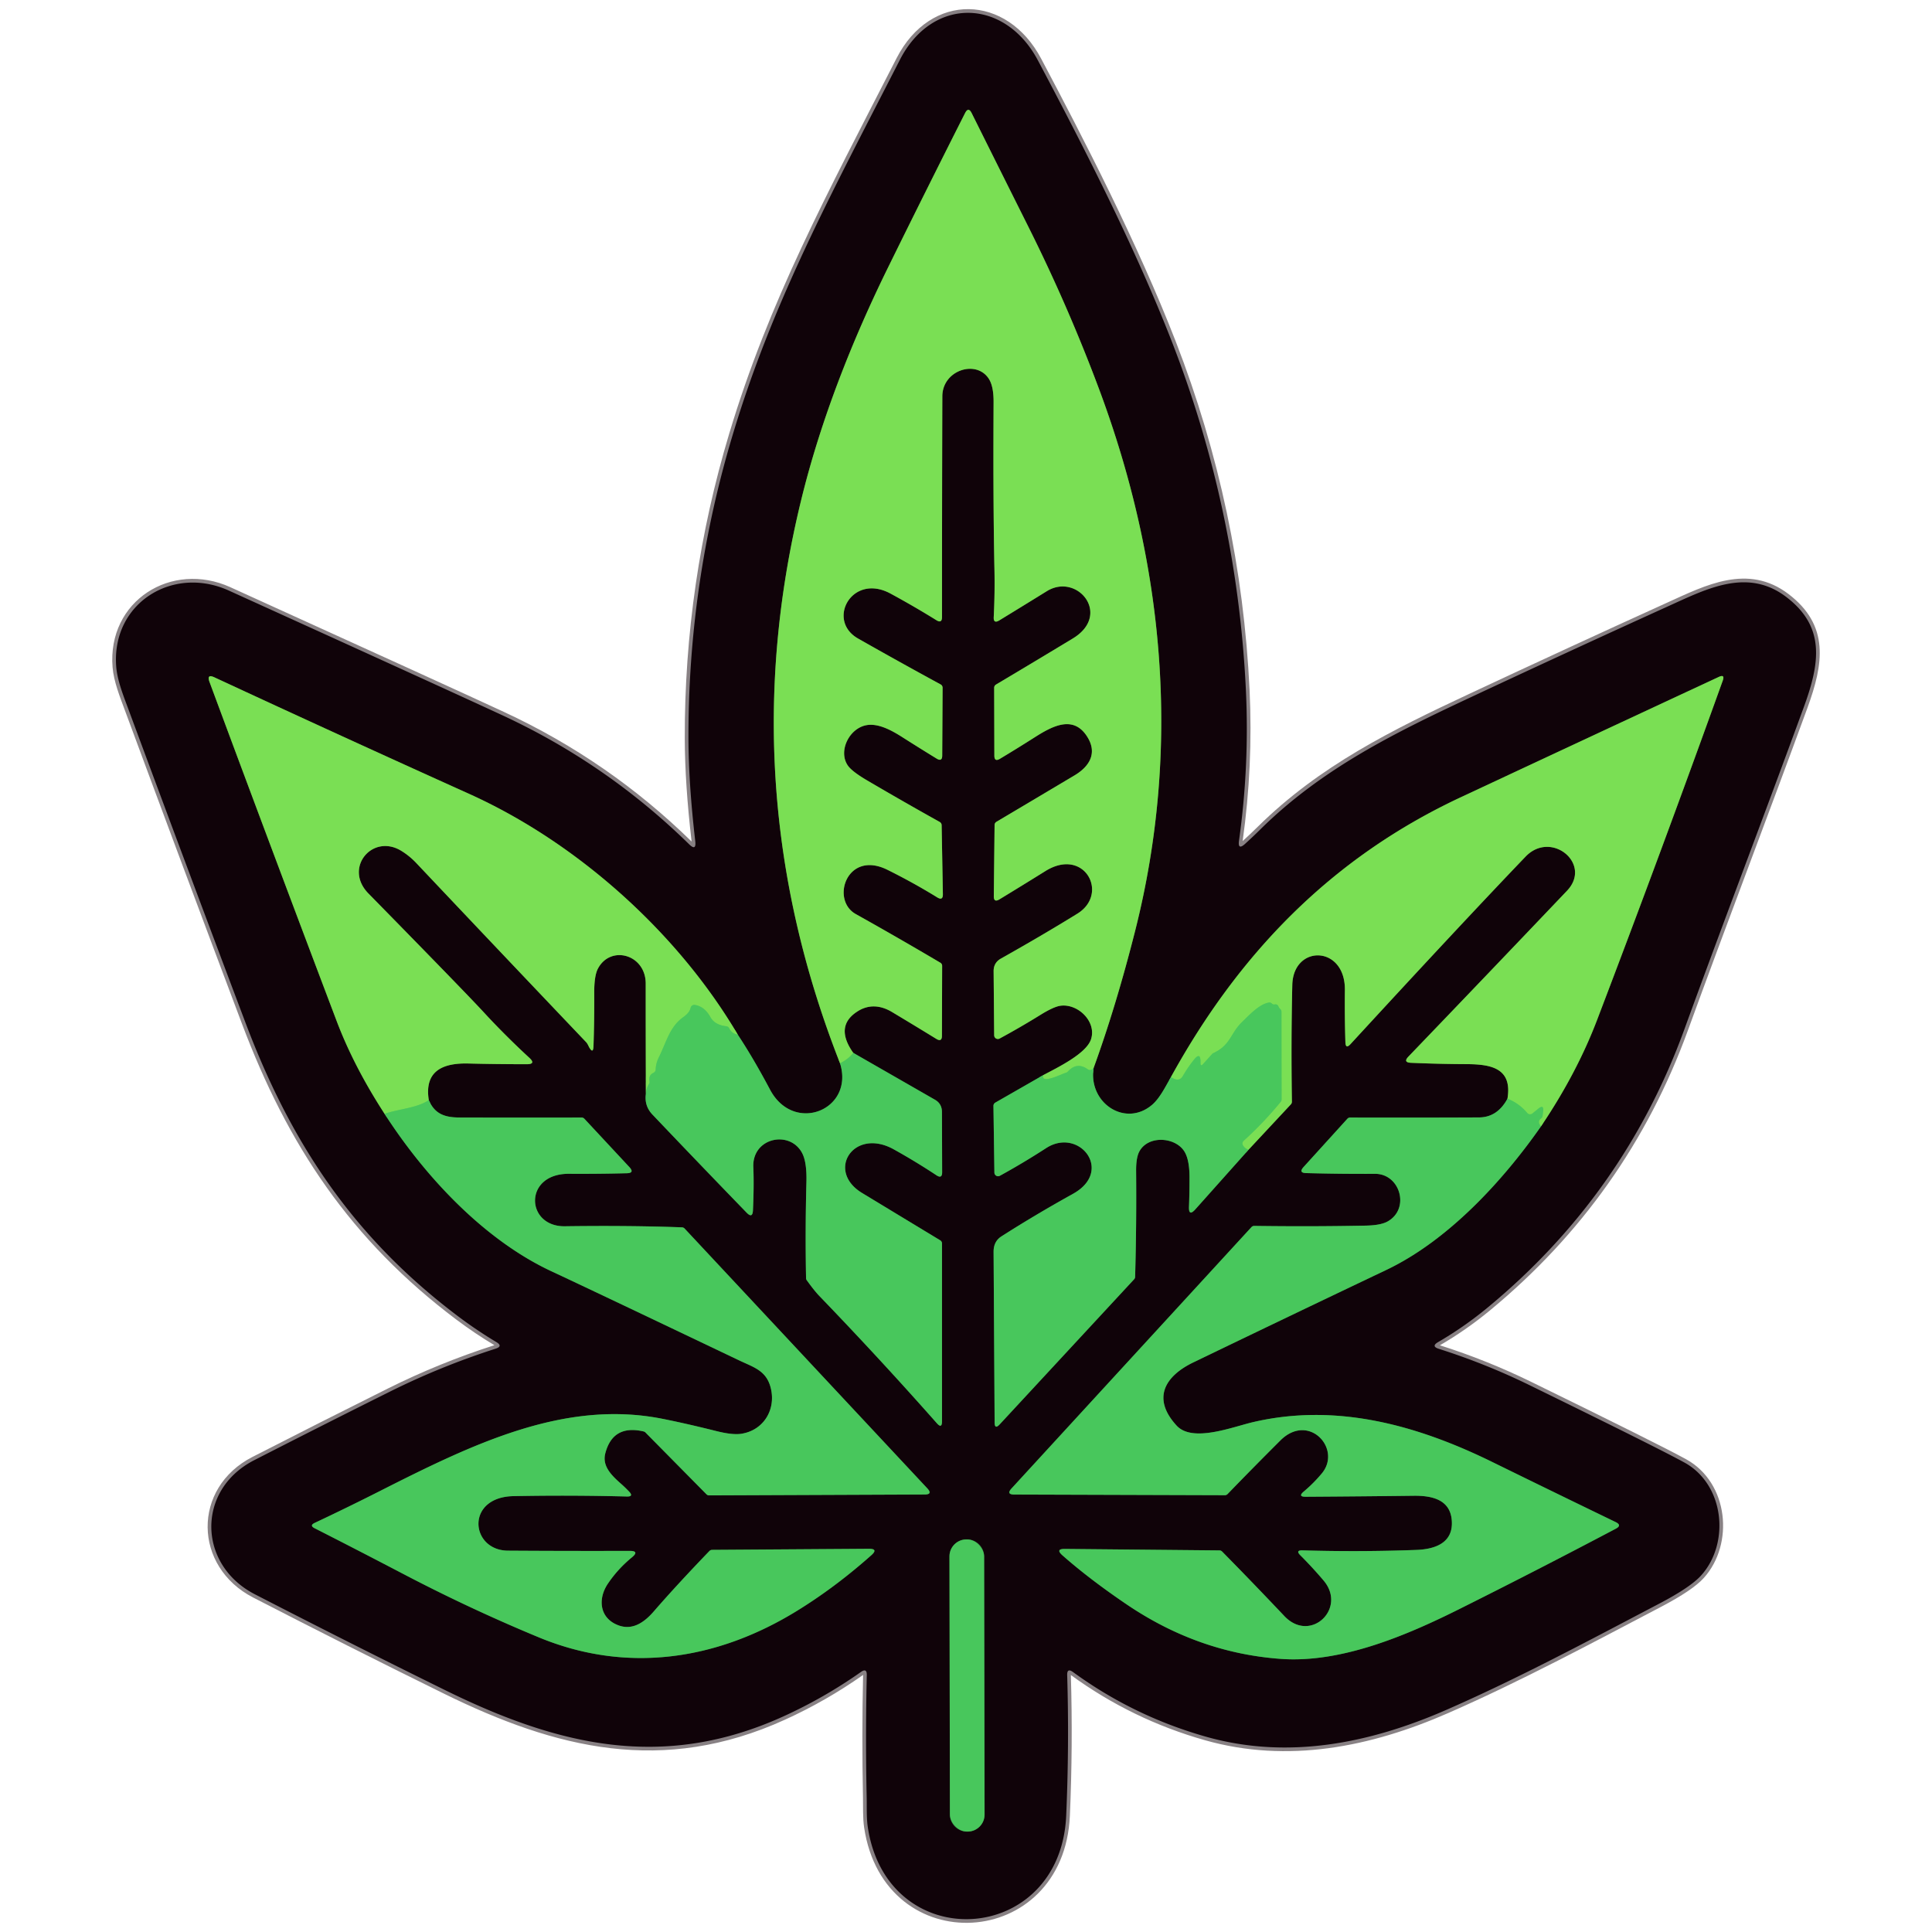 <?xml version="1.0" encoding="UTF-8" standalone="no"?>
<svg
   xmlns:dc="http://purl.org/dc/elements/1.1/"
   xmlns:cc="http://creativecommons.org/ns#"
   xmlns:rdf="http://www.w3.org/1999/02/22-rdf-syntax-ns#"
   xmlns:svg="http://www.w3.org/2000/svg"
   xmlns="http://www.w3.org/2000/svg"
   xmlns:sodipodi="http://sodipodi.sourceforge.net/DTD/sodipodi-0.dtd"
   xmlns:inkscape="http://www.inkscape.org/namespaces/inkscape"
   version="1.1"
   viewBox="0 0 525 525"
   id="svg64"
   sodipodi:docname="leaf.svg"
   width="525"
   height="525"
   inkscape:version="1.0.1 (3bc2e813f5, 2020-09-07)"
   inkscape:export-filename="C:\Users\keega\OneDrive\Cannlytics\assets\images\ai\midjourney\cannabis-leaf.png"
   inkscape:export-xdpi="96"
   inkscape:export-ydpi="96">
  <defs
     id="defs68" />
  <sodipodi:namedview
     pagecolor="#ffffff"
     bordercolor="#666666"
     borderopacity="1"
     objecttolerance="10"
     gridtolerance="10"
     guidetolerance="10"
     inkscape:pageopacity="0"
     inkscape:pageshadow="2"
     inkscape:window-width="1920"
     inkscape:window-height="1094"
     id="namedview66"
     showgrid="false"
     inkscape:zoom="1.0399442"
     inkscape:cx="218.29705"
     inkscape:cy="276.59003"
     inkscape:window-x="-11"
     inkscape:window-y="-11"
     inkscape:window-maximized="1"
     inkscape:current-layer="svg64" />
  <g
     id="g934"
     transform="translate(30.504,2.486)">
    <g
       stroke-width="2"
       fill="none"
       stroke-linecap="butt"
       id="g42"
       transform="translate(-280.277,-252.3)">
      <path
         stroke="#888184"
         vector-effect="non-scaling-stroke"
         d="m 586.46,478.23 q 2.85,-20.35 1.87,-40.93 -2.35,-48.83 -20.01,-94.37 c -10.26,-26.46 -25.1,-55.2 -36.52,-76.73 -8.96,-16.9 -28.62,-17.45 -37.49,-0.14 -19.18,37.42 -34.63,65.95 -45.42,101.86 q -12.12,40.35 -12.04,82.52 0.03,12.26 1.85,27.94 0.32,2.81 -1.69,0.83 -22.3,-21.84 -50.7,-35.02 -13.43,-6.24 -74.36,-33.9 c -15.31,-6.94 -32,3.5 -30.59,20.77 0.31,3.71 1.91,7.71 3.26,11.36 q 15.79,42.66 31.83,85.22 c 12.42,32.96 29.44,58.53 57.93,79.96 q 5.06,3.8 10.26,6.9 1.9,1.13 -0.21,1.81 -14.84,4.76 -28.72,11.67 -18.51,9.22 -36.89,18.64 c -15.71,8.05 -15.34,28.39 0.17,36.4 q 25.79,13.3 51.82,26.11 c 30.48,14.98 59.06,21.99 91.83,7.1 q 11.11,-5.05 21.09,-12.08 1.62,-1.14 1.58,0.84 -0.38,16.51 -0.03,33.19 c 0.06,2.79 -0.08,5.54 0.31,8.15 5.28,35.17 52.33,32.41 53.91,-3.12 q 0.84,-19.08 0.27,-38.19 -0.06,-2.04 1.59,-0.84 16.44,11.99 36.15,17.57 c 22.15,6.26 44.41,1.86 65.41,-7.35 19.7,-8.63 38.81,-18.89 57.84,-28.87 q 8.38,-4.4 11.27,-7.6 c 7.89,-8.75 6.41,-24.68 -4.55,-30.7 q -7.36,-4.04 -41.96,-20.96 -12.01,-5.88 -24.77,-9.93 -2.15,-0.68 -0.2,-1.82 7.02,-4.07 13.4,-9.33 37.17,-30.67 53.56,-75.74 c 10.64,-29.25 21.77,-58.33 32.46,-87.57 4.35,-11.92 5.86,-21.73 -4.79,-29.84 -10.47,-7.98 -21.49,-2.29 -31.76,2.36 q -27.03,12.27 -53.91,24.85 c -20.91,9.78 -40.55,19.45 -57.24,35.93 q -2.03,2.01 -4.15,3.93 -2.04,1.85 -1.66,-0.88"
         id="path2" />
      <path
         stroke="#2c6533"
         vector-effect="non-scaling-stroke"
         d="m 478.04,538.75 c 3.96,12.65 -12.54,19.36 -19.01,7.17 q -4.58,-8.62 -8.78,-14.96"
         id="path4" />
      <path
         stroke="#45712f"
         vector-effect="non-scaling-stroke"
         d="m 450.25,530.96 c -16.38,-27.77 -43.7,-52.22 -73.04,-65.44 q -34.65,-15.62 -69.14,-31.63 -2.2,-1.03 -1.36,1.25 17.06,45.97 34.54,92.11 4.7,12.4 13.04,25.25"
         id="path6" />
      <path
         stroke="#2c6533"
         vector-effect="non-scaling-stroke"
         d="m 354.29,552.5 c 11.05,17.16 27.14,34.31 45.4,42.8 q 9.99,4.65 50.87,24.15 c 4.11,1.96 7.54,2.8 8.69,7.67 1.38,5.82 -2.02,11.39 -8.05,12.31 q -2.38,0.37 -6.82,-0.75 -8.1,-2.03 -14.69,-3.34 c -26.64,-5.25 -51.54,6.92 -76.82,19.72 q -8.71,4.41 -17.59,8.59 -1.47,0.7 -0.02,1.44 12.14,6.17 24.2,12.48 18,9.42 36.74,17.18 c 23.88,9.88 48.24,6.23 69.97,-7.1 q 10.47,-6.42 20.37,-15.22 1.99,-1.76 -0.67,-1.75 l -42.6,0.29 a 1.06,1.05 -67.9 0 0 -0.72,0.31 q -9.05,9.41 -15.11,16.41 c -2.45,2.83 -5.66,5.24 -9.56,3.81 -5.11,-1.85 -5.8,-7.07 -2.91,-11.36 q 2.68,-3.97 6.5,-7.12 2.17,-1.78 -0.64,-1.77 -16,0.05 -33.01,-0.06 c -10.26,-0.06 -11.65,-14.56 1.49,-14.82 q 15.36,-0.3 30.8,0.1 1.94,0.05 0.6,-1.35 -1.1,-1.16 -2.3,-2.21 c -2.69,-2.37 -5.01,-4.84 -4.16,-8.14 q 2.04,-7.92 10.41,-5.98 a 1.08,0.97 -13.2 0 1 0.49,0.27 l 16.61,16.82 a 0.99,0.98 66.5 0 0 0.72,0.29 l 58.54,-0.24 q 2.29,-0.01 0.73,-1.68 l -65.95,-70.6 a 1.06,1.03 68.9 0 0 -0.7,-0.32 q -14.4,-0.53 -31.84,-0.29 c -10.66,0.14 -11.3,-14.32 1.13,-14.26 q 7.82,0.05 15.69,-0.15 2.22,-0.05 0.71,-1.68 l -12.23,-13.14 a 1.02,1.01 -21.5 0 0 -0.74,-0.32 q -16.65,0.04 -33.28,-0.01 c -4.07,-0.02 -6.67,-1.06 -8.25,-4.73"
         id="path8" />
      <path
         stroke="#45712f"
         vector-effect="non-scaling-stroke"
         d="m 366.29,548.75 c -1.26,-7.98 3.86,-10.12 10.81,-9.94 q 7.48,0.19 15.83,0.19 2.56,-0.01 0.68,-1.74 -6.73,-6.22 -12.44,-12.43 -4.97,-5.39 -31.28,-32.22 c -6.84,-6.97 1.12,-16.4 8.95,-11.58 q 2.23,1.38 4.03,3.28 22.46,23.78 46.17,48.69 0.32,0.33 0.7,1.14 0.05,0.11 0.11,0.22 1.12,1.98 1.2,-0.29 0.24,-7.21 0.2,-14.41 -0.03,-4.67 1,-6.63 c 3.43,-6.51 13,-3.89 12.99,4.09 q -0.01,14.95 0.05,29.88"
         id="path10" />
      <path
         stroke="#2c6533"
         vector-effect="non-scaling-stroke"
         d="m 425.29,547 q -0.49,3.3 1.78,5.69 12.73,13.38 25.59,26.65 1.62,1.67 1.72,-0.65 0.31,-6.9 0.1,-11.71 c -0.35,-8.08 10.01,-10.18 13.3,-3.76 q 1.27,2.49 1.13,7.79 -0.35,13.05 -0.1,26.13 a 0.94,0.92 26.9 0 0 0.19,0.56 q 2.06,2.87 3.47,4.33 16.3,16.91 31.88,34.53 1.4,1.58 1.4,-0.53 v -48.32 a 0.99,0.99 0 0 0 -0.48,-0.85 q -10.63,-6.44 -21.24,-12.87 c -9.94,-6.03 -2.24,-17.87 8.6,-11.86 q 5.94,3.3 11.61,7.05 1.56,1.03 1.55,-0.84 l -0.05,-16.35 q -0.01,-2.25 -1.89,-3.33 l -22.22,-12.75"
         id="path12" />
      <path
         stroke="#45712f"
         vector-effect="non-scaling-stroke"
         d="m 481.63,535.91 q -5.16,-7.29 1.22,-11.3 c 3.09,-1.96 6.33,-1.59 9.34,0.22 q 6.01,3.6 12.02,7.29 1.52,0.93 1.52,-0.85 l 0.06,-18.98 a 0.99,0.98 -74.5 0 0 -0.49,-0.87 q -11.31,-6.69 -23,-13.23 c -6.88,-3.86 -2.38,-17.49 8.64,-12.01 q 7.09,3.52 13.52,7.49 1.56,0.96 1.53,-0.87 l -0.34,-18.76 a 1.01,1 -76.1 0 0 -0.51,-0.86 q -9.86,-5.5 -19.69,-11.27 -4.17,-2.45 -5.28,-4.06 c -2.68,-3.86 0.3,-10.03 4.95,-10.96 3.27,-0.65 6.99,1.42 9.79,3.2 q 4.7,2.99 9.38,5.86 1.52,0.93 1.52,-0.85 l 0.1,-18.41 a 1.02,1.01 14.5 0 0 -0.53,-0.89 q -11.35,-6.17 -22.45,-12.48 c -8.69,-4.93 -1.66,-17.89 8.83,-12.21 q 6.44,3.49 12.46,7.23 1.53,0.95 1.53,-0.85 0,-30.33 0.09,-59.99 c 0.02,-7.1 9.21,-10.06 12.63,-4.76 q 1.32,2.05 1.3,6.29 c -0.07,15.14 -0.08,30.26 0.23,45.4 q 0.14,6.49 -0.19,13.06 -0.1,1.89 1.52,0.9 6.42,-3.92 12.9,-7.93 c 8.28,-5.12 17.75,6.39 7.06,12.86 q -10.39,6.29 -20.87,12.52 a 1,1 0 0 0 -0.49,0.86 l 0.05,18.45 q 0,1.76 1.51,0.86 4.77,-2.86 9.62,-5.95 c 5,-3.17 10.59,-5.97 14.27,0.22 2.61,4.4 0.28,7.92 -3.62,10.24 q -10.24,6.1 -21.23,12.62 a 1.02,1.01 -15.1 0 0 -0.49,0.85 l -0.21,19.35 q -0.02,1.8 1.52,0.87 6.27,-3.81 12.48,-7.68 c 10.64,-6.64 17.43,6.16 8.73,11.55 q -9.3,5.75 -20.82,12.23 -1.98,1.12 -1.96,3.43 l 0.15,17.42 a 1,1 0 0 0 1.47,0.87 q 5.6,-3.03 11.01,-6.38 3.7,-2.3 5.56,-2.54 c 4.77,-0.62 9.87,4.38 8.26,9.16 -1.34,3.97 -9.41,7.79 -13.02,9.73"
         id="path14" />
      <path
         stroke="#2c6533"
         vector-effect="non-scaling-stroke"
         d="m 533.21,542 -12.98,7.44 a 1.01,1.01 0 0 0 -0.5,0.89 l 0.26,18.13 a 1,1 0 0 0 1.48,0.86 q 6.28,-3.44 12.58,-7.52 c 8.94,-5.79 18.49,6.21 7.3,12.42 q -10.41,5.78 -19.47,11.58 -2.13,1.37 -2.11,4.2 l 0.28,46.33 q 0.01,2.02 1.38,0.54 l 36.53,-39.43 a 0.98,0.96 68.2 0 0 0.27,-0.65 q 0.4,-14.33 0.27,-28.83 -0.03,-3.57 0.89,-5.27 c 2.42,-4.45 9.78,-3.92 12.23,0.03 q 1.38,2.22 1.39,6.99 0.01,3.99 -0.14,8.01 -0.11,2.78 1.74,0.7 l 14.43,-16.17"
         id="path16" />
      <path
         stroke="#45712f"
         vector-effect="non-scaling-stroke"
         d="m 589.04,562.25 11.52,-12.35 a 1.05,1.04 -24.3 0 0 0.27,-0.7 q -0.25,-16.61 0.11,-31.75 c 0.26,-11.03 14.43,-10.81 14.29,1.4 q -0.08,7.11 0.14,14.17 0.06,1.96 1.39,0.52 29.82,-32.43 47.58,-50.96 c 6.96,-7.26 18.2,1.98 11.25,9.29 q -21.47,22.56 -43.08,45.05 -1.54,1.6 0.67,1.7 7.58,0.33 15.11,0.36 c 6.78,0.03 12.47,1.13 11.12,9.39"
         id="path18" />
      <path
         stroke="#2c6533"
         vector-effect="non-scaling-stroke"
         d="m 659.41,548.37 q -2.75,5.07 -7.72,5.09 -17.64,0.08 -35.04,0.03 a 1.01,0.99 -68.5 0 0 -0.74,0.33 l -11.89,13.1 q -1.47,1.62 0.71,1.67 9.35,0.25 18.69,0.2 c 6.82,-0.04 9.6,9.49 3.41,12.95 q -1.87,1.04 -5.87,1.12 -14.85,0.3 -30.36,0.08 a 1.02,0.98 -67 0 0 -0.75,0.32 l -65.18,71 q -1.54,1.67 0.73,1.68 l 57.22,0.18 a 1.03,1.01 -67.2 0 0 0.72,-0.3 q 6.49,-6.72 14.35,-14.57 c 7.72,-7.72 16.82,2.28 11.28,8.94 q -2.24,2.69 -4.91,4.93 -1.69,1.43 0.52,1.42 14.68,-0.09 29.33,-0.27 c 5.1,-0.06 9.95,1.08 10.37,6.72 0.45,5.98 -4.33,7.8 -9.64,8 q -15.39,0.57 -30.91,0.12 -2.01,-0.06 -0.58,1.36 3.29,3.29 6.29,6.83 c 6.43,7.59 -3.57,17.15 -10.65,9.67 q -8.78,-9.28 -16.94,-17.56 a 1.02,0.98 -21.8 0 0 -0.71,-0.29 l -41.98,-0.4 q -2.68,-0.03 -0.67,1.75 7.27,6.42 17.44,13.32 19.44,13.18 41.86,14.81 c 16.61,1.21 34.57,-6.55 48.7,-13.62 q 21.47,-10.73 42.36,-21.76 1.75,-0.92 -0.03,-1.79 -17.18,-8.31 -33.63,-16.38 c -20.39,-9.99 -42.29,-16.07 -64.94,-10.78 -5.5,1.28 -16.42,5.64 -20.74,0.94 -6.9,-7.51 -3.01,-13.54 4.54,-17.18 q 26.17,-12.63 52.41,-25.11 c 16.77,-7.98 31.61,-24.07 42.08,-39.06"
         id="path20" />
      <path
         stroke="#45712f"
         vector-effect="non-scaling-stroke"
         d="m 668.54,555.86 q 9.68,-14.36 15.21,-28.86 17.5,-45.87 34.16,-92.23 0.65,-1.81 -1.09,-1 -35.01,16.29 -70.09,32.69 c -35.18,16.44 -60.3,42.49 -78.77,76.04"
         id="path22" />
      <path
         stroke="#2c6533"
         vector-effect="non-scaling-stroke"
         d="m 567.96,542.5 c -1.48,2.57 -3.04,5.78 -5.16,7.57 -7.31,6.16 -17.36,-0.58 -15.84,-10.07"
         id="path24" />
      <path
         stroke="#45712f"
         vector-effect="non-scaling-stroke"
         d="m 546.96,540 q 6.11,-16.82 11.28,-37.26 c 12.56,-49.61 7.92,-99.75 -9.83,-147.25 Q 540,333 529.26,311.52 q -7.73,-15.46 -15.45,-30.97 -0.89,-1.78 -1.79,0 -10.51,20.78 -20.8,41.69 c -9.94,20.19 -18.46,41.79 -23.79,63.68 q -18.92,77.74 10.61,152.83"
         id="path26" />
      <path
         stroke="#61d358"
         vector-effect="non-scaling-stroke"
         d="m 546.96,540 -0.3,0.29 a 1,0.99 40.4 0 1 -1.29,0.1 q -2.94,-2.12 -5.45,0.63 a 0.96,0.94 13.5 0 1 -0.5,0.3 c -1.02,0.25 -6.74,3.25 -6.21,0.68"
         id="path28" />
      <path
         stroke="#61d358"
         vector-effect="non-scaling-stroke"
         d="m 481.63,535.91 q -1.2,1.64 -3.59,2.84"
         id="path30" />
      <path
         stroke="#61d358"
         vector-effect="non-scaling-stroke"
         d="m 668.54,555.86 q -1.18,-1.25 0.02,-2.15 a 1.01,1 -15.2 0 0 0.4,-0.69 l 0.14,-1.23 q 0.22,-1.95 -1.3,-0.71 l -1.61,1.31 a 1.01,1 50.2 0 1 -1.4,-0.13 q -2.23,-2.65 -5.38,-3.89"
         id="path32" />
      <path
         stroke="#61d358"
         vector-effect="non-scaling-stroke"
         d="m 589.04,562.25 q -1.01,-0.36 -1.5,-1.2 a 0.98,0.98 0 0 1 0.19,-1.24 q 5.43,-4.93 10.07,-10.59 a 1.01,1 -25.5 0 0 0.23,-0.64 L 598,524.76 a 1.02,1.01 -68.5 0 0 -0.32,-0.74 q -0.33,-0.3 -0.53,-0.79 a 0.8,0.79 -17.1 0 0 -0.92,-0.48 q -0.51,0.12 -0.9,-0.28 a 0.81,0.8 63.7 0 0 -0.67,-0.23 c -2.6,0.32 -5.53,3.51 -7.38,5.3 -3.19,3.07 -3.07,6.25 -7.79,8.44 q -0.18,0.08 -0.32,0.23 l -2.46,2.73 q -0.71,0.8 -0.71,-0.27 v -0.27 q 0.01,-2.86 -1.78,-0.63 -1.68,2.1 -3.01,4.41 -1.03,1.81 -3.25,0.32"
         id="path34" />
      <path
         stroke="#61d358"
         vector-effect="non-scaling-stroke"
         d="m 450.25,530.96 q -1.61,-0.25 -2.33,-1.73 a 1.02,1.01 79.4 0 0 -0.79,-0.55 q -3.12,-0.34 -4.32,-2.49 -1.6,-2.89 -4.23,-3.3 a 1.02,1.01 10.4 0 0 -1.14,0.78 q -0.28,1.33 -1.97,2.52 c -3.74,2.63 -4.66,6.93 -6.69,10.99 q -0.77,1.54 -0.84,3.28 a 1,0.99 -11.7 0 1 -0.58,0.87 q -1.4,0.64 -1.09,2.32 a 1,0.98 -34.4 0 1 -0.14,0.71 q -0.74,1.16 -0.84,2.64"
         id="path36" />
      <path
         stroke="#61d358"
         vector-effect="non-scaling-stroke"
         d="m 366.29,548.75 c -3.19,2.21 -8.48,2.43 -12,3.75"
         id="path38" />
      <path
         stroke="#2c6533"
         vector-effect="non-scaling-stroke"
         d="m 517.199,672.742 a 4.62,4.62 0 0 0 -4.628,-4.612 l -0.18,3e-4 a 4.62,4.62 0 0 0 -4.612,4.628 l 0.122,70.16 a 4.62,4.62 0 0 0 4.628,4.612 l 0.18,-3e-4 a 4.62,4.62 0 0 0 4.612,-4.628 l -0.122,-70.16"
         id="path40" />
    </g>
    <path
       fill="#100309"
       d="m 307.843,226.81 q 2.12,-1.92 4.15,-3.93 c 16.69,-16.48 36.33,-26.15 57.24,-35.93 q 26.88,-12.58 53.91,-24.85 c 10.27,-4.65 21.29,-10.34 31.76,-2.36 10.65,8.11 9.14,17.92 4.79,29.84 -10.69,29.24 -21.82,58.32 -32.46,87.57 q -16.39,45.07 -53.56,75.74 -6.38,5.26 -13.4,9.33 -1.95,1.14 0.2,1.82 12.76,4.05 24.77,9.93 34.6,16.92 41.96,20.96 c 10.96,6.02 12.44,21.95 4.55,30.7 q -2.89,3.2 -11.27,7.6 c -19.03,9.98 -38.14,20.24 -57.84,28.87 -21,9.21 -43.26,13.61 -65.41,7.35 q -19.71,-5.58 -36.15,-17.57 -1.65,-1.2 -1.59,0.84 0.57,19.11 -0.27,38.19 c -1.58,35.53 -48.63,38.29 -53.91,3.12 -0.39,-2.61 -0.25,-5.36 -0.31,-8.15 q -0.35,-16.68 0.03,-33.19 0.04,-1.98 -1.58,-0.84 -9.98,7.03 -21.09,12.08 c -32.77,14.89 -61.35,7.88 -91.83,-7.1 q -26.03,-12.81 -51.82,-26.11 c -15.51,-8.01 -15.88,-28.35 -0.17,-36.4 q 18.38,-9.42 36.89,-18.64 13.88,-6.91 28.72,-11.67 2.11,-0.68 0.21,-1.81 -5.2,-3.1 -10.26,-6.9 c -28.49,-21.43 -45.51,-47 -57.93,-79.96 q -16.04,-42.56 -31.83,-85.22 c -1.35,-3.65 -2.95,-7.65 -3.26,-11.36 -1.41,-17.27 15.28,-27.71 30.59,-20.77 q 60.93,27.66 74.36,33.9 28.4,13.18 50.7,35.02 2.01,1.98 1.69,-0.83 -1.82,-15.68 -1.85,-27.94 -0.08,-42.17 12.04,-82.52 c 10.79,-35.91 26.24,-64.44 45.42,-101.86 8.87,-17.31 28.53,-16.76 37.49,0.14 11.42,21.53 26.26,50.27 36.52,76.73 q 17.66,45.54 20.01,94.37 0.98,20.58 -1.87,40.93 -0.38,2.73 1.66,0.88 z m -110.08,59.64 c 3.96,12.65 -12.54,19.36 -19.01,7.17 q -4.58,-8.62 -8.78,-14.96 c -16.38,-27.77 -43.7,-52.22 -73.04,-65.44 q -34.65,-15.62 -69.14,-31.63 -2.2,-1.03 -1.36,1.25 17.06,45.97 34.54,92.11 4.7,12.4 13.04,25.25 c 11.05,17.16 27.14,34.31 45.4,42.8 q 9.99,4.65 50.87,24.15 c 4.11,1.96 7.54,2.8 8.69,7.67 1.38,5.82 -2.02,11.39 -8.05,12.31 q -2.38,0.37 -6.82,-0.75 -8.1,-2.03 -14.69,-3.34 c -26.64,-5.25 -51.54,6.92 -76.82,19.72 q -8.71,4.41 -17.59,8.59 -1.47,0.7 -0.02,1.44 12.14,6.17 24.2,12.48 18,9.42 36.74,17.18 c 23.88,9.88 48.24,6.23 69.97,-7.1 q 10.47,-6.42 20.37,-15.22 1.99,-1.76 -0.67,-1.75 l -42.6,0.29 a 1.05,1.06 22.1 0 0 -0.72,0.31 q -9.05,9.41 -15.11,16.41 c -2.45,2.83 -5.66,5.24 -9.56,3.81 -5.11,-1.85 -5.8,-7.07 -2.91,-11.36 q 2.68,-3.97 6.5,-7.12 2.17,-1.78 -0.64,-1.77 -16,0.05 -33.01,-0.06 c -10.26,-0.06 -11.65,-14.56 1.49,-14.82 q 15.36,-0.3 30.8,0.1 1.94,0.05 0.6,-1.35 -1.1,-1.16 -2.3,-2.21 c -2.69,-2.37 -5.01,-4.84 -4.16,-8.14 q 2.04,-7.92 10.41,-5.98 a 0.97,1.08 76.8 0 1 0.49,0.27 l 16.61,16.82 a 0.99,0.98 66.5 0 0 0.72,0.29 l 58.54,-0.24 q 2.29,-0.01 0.73,-1.68 l -65.95,-70.6 a 1.06,1.03 68.9 0 0 -0.7,-0.32 q -14.4,-0.53 -31.84,-0.29 c -10.66,0.14 -11.3,-14.32 1.13,-14.26 q 7.82,0.05 15.69,-0.15 2.22,-0.05 0.71,-1.68 l -12.23,-13.14 a 1.01,1.02 68.5 0 0 -0.74,-0.32 q -16.65,0.04 -33.28,-0.01 c -4.07,-0.02 -6.67,-1.06 -8.25,-4.73 -1.26,-7.98 3.86,-10.12 10.81,-9.94 q 7.48,0.19 15.83,0.19 2.56,-0.01 0.68,-1.74 -6.73,-6.22 -12.44,-12.43 -4.97,-5.39 -31.28,-32.22 c -6.84,-6.97 1.12,-16.4 8.95,-11.58 q 2.23,1.38 4.03,3.28 22.46,23.78 46.17,48.69 0.32,0.33 0.7,1.14 0.05,0.11 0.11,0.22 1.12,1.98 1.2,-0.29 0.24,-7.21 0.2,-14.41 -0.03,-4.67 1,-6.63 c 3.43,-6.51 13,-3.89 12.99,4.09 q -0.01,14.95 0.05,29.88 -0.49,3.3 1.78,5.69 12.73,13.38 25.59,26.65 1.62,1.67 1.72,-0.65 0.31,-6.9 0.1,-11.71 c -0.35,-8.08 10.01,-10.18 13.3,-3.76 q 1.27,2.49 1.13,7.79 -0.35,13.05 -0.1,26.13 a 0.94,0.92 26.9 0 0 0.19,0.56 q 2.06,2.87 3.47,4.33 16.3,16.91 31.88,34.53 1.4,1.58 1.4,-0.53 v -48.32 a 0.99,0.99 0 0 0 -0.48,-0.85 q -10.63,-6.44 -21.24,-12.87 c -9.94,-6.03 -2.24,-17.87 8.6,-11.86 q 5.94,3.3 11.61,7.05 1.56,1.03 1.55,-0.84 l -0.05,-16.35 q -0.01,-2.25 -1.89,-3.33 l -22.22,-12.75 q -5.16,-7.29 1.22,-11.3 c 3.09,-1.96 6.33,-1.59 9.34,0.22 q 6.01,3.6 12.02,7.29 1.52,0.93 1.52,-0.85 l 0.06,-18.98 a 0.98,0.99 15.5 0 0 -0.49,-0.87 q -11.31,-6.69 -23,-13.23 c -6.88,-3.86 -2.38,-17.49 8.64,-12.01 q 7.09,3.52 13.52,7.49 1.56,0.96 1.53,-0.87 l -0.34,-18.76 a 1,1.01 13.9 0 0 -0.51,-0.86 q -9.86,-5.5 -19.69,-11.27 -4.17,-2.45 -5.28,-4.06 c -2.68,-3.86 0.3,-10.03 4.95,-10.96 3.27,-0.65 6.99,1.42 9.79,3.2 q 4.7,2.99 9.38,5.86 1.52,0.93 1.52,-0.85 l 0.1,-18.41 a 1.02,1.01 14.5 0 0 -0.53,-0.89 q -11.35,-6.17 -22.45,-12.48 c -8.69,-4.93 -1.66,-17.89 8.83,-12.21 q 6.44,3.49 12.46,7.23 1.53,0.95 1.53,-0.85 0,-30.33 0.09,-59.99 c 0.02,-7.1 9.21,-10.06 12.63,-4.76 q 1.32,2.05 1.3,6.29 c -0.07,15.14 -0.08,30.26 0.23,45.4 q 0.14,6.49 -0.19,13.06 -0.1,1.89 1.52,0.9 6.42,-3.92 12.9,-7.93 c 8.28,-5.12 17.75,6.39 7.06,12.86 q -10.39,6.29 -20.87,12.52 a 1,1 0 0 0 -0.49,0.86 l 0.05,18.45 q 0,1.76 1.51,0.86 4.77,-2.86 9.62,-5.95 c 5,-3.17 10.59,-5.97 14.27,0.22 2.61,4.4 0.28,7.92 -3.62,10.24 q -10.24,6.1 -21.23,12.62 a 1.01,1.02 74.9 0 0 -0.49,0.85 l -0.21,19.35 q -0.02,1.8 1.52,0.87 6.27,-3.81 12.48,-7.68 c 10.64,-6.64 17.43,6.16 8.73,11.55 q -9.3,5.75 -20.82,12.23 -1.98,1.12 -1.96,3.43 l 0.15,17.42 a 1,1 0 0 0 1.47,0.87 q 5.6,-3.03 11.01,-6.38 3.7,-2.3 5.56,-2.54 c 4.77,-0.62 9.87,4.38 8.26,9.16 -1.34,3.97 -9.41,7.79 -13.02,9.73 l -12.98,7.44 a 1.01,1.01 0 0 0 -0.5,0.89 l 0.26,18.13 a 1,1 0 0 0 1.48,0.86 q 6.28,-3.44 12.58,-7.52 c 8.94,-5.79 18.49,6.21 7.3,12.42 q -10.41,5.78 -19.47,11.58 -2.13,1.37 -2.11,4.2 l 0.28,46.33 q 0.01,2.02 1.38,0.54 l 36.53,-39.43 a 0.98,0.96 68.2 0 0 0.27,-0.65 q 0.4,-14.33 0.27,-28.83 -0.03,-3.57 0.89,-5.27 c 2.42,-4.45 9.78,-3.92 12.23,0.03 q 1.38,2.22 1.39,6.99 0.01,3.99 -0.14,8.01 -0.11,2.78 1.74,0.7 l 14.43,-16.17 11.52,-12.35 a 1.04,1.05 65.7 0 0 0.27,-0.7 q -0.25,-16.61 0.11,-31.75 c 0.26,-11.03 14.43,-10.81 14.29,1.4 q -0.08,7.11 0.14,14.17 0.06,1.96 1.39,0.52 29.82,-32.43 47.58,-50.96 c 6.96,-7.26 18.2,1.98 11.25,9.29 q -21.47,22.56 -43.08,45.05 -1.54,1.6 0.67,1.7 7.58,0.33 15.11,0.36 c 6.78,0.03 12.47,1.13 11.12,9.39 q -2.75,5.07 -7.72,5.09 -17.64,0.08 -35.04,0.03 a 0.99,1.01 21.5 0 0 -0.74,0.33 l -11.89,13.1 q -1.47,1.62 0.71,1.67 9.35,0.25 18.69,0.2 c 6.82,-0.04 9.6,9.49 3.41,12.95 q -1.87,1.04 -5.87,1.12 -14.85,0.3 -30.36,0.08 a 0.98,1.02 23 0 0 -0.75,0.32 l -65.18,71 q -1.54,1.67 0.73,1.68 l 57.22,0.18 a 1.01,1.03 22.8 0 0 0.72,-0.3 q 6.49,-6.72 14.35,-14.57 c 7.72,-7.72 16.82,2.28 11.28,8.94 q -2.24,2.69 -4.91,4.93 -1.69,1.43 0.52,1.42 14.68,-0.09 29.33,-0.27 c 5.1,-0.06 9.95,1.08 10.37,6.72 0.45,5.98 -4.33,7.8 -9.64,8 q -15.39,0.57 -30.91,0.12 -2.01,-0.06 -0.58,1.36 3.29,3.29 6.29,6.83 c 6.43,7.59 -3.57,17.15 -10.65,9.67 q -8.78,-9.28 -16.94,-17.56 a 0.98,1.02 68.2 0 0 -0.71,-0.29 l -41.98,-0.4 q -2.68,-0.03 -0.67,1.75 7.27,6.42 17.44,13.32 19.44,13.18 41.86,14.81 c 16.61,1.21 34.57,-6.55 48.7,-13.62 q 21.47,-10.73 42.36,-21.76 1.75,-0.92 -0.03,-1.79 -17.18,-8.31 -33.63,-16.38 c -20.39,-9.99 -42.29,-16.07 -64.94,-10.78 -5.5,1.28 -16.42,5.64 -20.74,0.94 -6.9,-7.51 -3.01,-13.54 4.54,-17.18 q 26.17,-12.63 52.41,-25.11 c 16.77,-7.98 31.61,-24.07 42.08,-39.06 q 9.68,-14.36 15.21,-28.86 17.5,-45.87 34.16,-92.23 0.65,-1.81 -1.09,-1 -35.01,16.29 -70.09,32.69 c -35.18,16.44 -60.3,42.49 -78.77,76.04 -1.48,2.57 -3.04,5.78 -5.16,7.57 -7.31,6.16 -17.36,-0.58 -15.84,-10.07 q 6.11,-16.82 11.28,-37.26 c 12.56,-49.61 7.92,-99.75 -9.83,-147.25 q -8.41,-22.49 -19.15,-43.97 -7.73,-15.46 -15.45,-30.97 -0.89,-1.78 -1.79,0 -10.51,20.78 -20.8,41.69 c -9.94,20.19 -18.46,41.79 -23.79,63.68 q -18.92,77.74 10.61,152.83 z m 39.159,133.992 a 4.62,4.62 0 0 0 -4.628,-4.612 l -0.18,3e-4 a 4.62,4.62 0 0 0 -4.612,4.628 l 0.122,70.16 a 4.62,4.62 0 0 0 4.628,4.612 l 0.18,-3e-4 a 4.62,4.62 0 0 0 4.612,-4.628 z"
       id="path46" />
    <path
       fill="#7adf54"
       d="m 266.683,287.7 -0.3,0.29 a 1,0.99 40.4 0 1 -1.29,0.1 q -2.94,-2.12 -5.45,0.63 a 0.96,0.94 13.5 0 1 -0.5,0.3 c -1.02,0.25 -6.74,3.25 -6.21,0.68 3.61,-1.94 11.68,-5.76 13.02,-9.73 1.61,-4.78 -3.49,-9.78 -8.26,-9.16 q -1.86,0.24 -5.56,2.54 -5.41,3.35 -11.01,6.38 a 1,1 0 0 1 -1.47,-0.87 l -0.15,-17.42 q -0.02,-2.31 1.96,-3.43 11.52,-6.48 20.82,-12.23 c 8.7,-5.39 1.91,-18.19 -8.73,-11.55 q -6.21,3.87 -12.48,7.68 -1.54,0.93 -1.52,-0.87 l 0.21,-19.35 a 1.01,1.02 74.9 0 1 0.49,-0.85 q 10.99,-6.52 21.23,-12.62 c 3.9,-2.32 6.23,-5.84 3.62,-10.24 -3.68,-6.19 -9.27,-3.39 -14.27,-0.22 q -4.85,3.09 -9.62,5.95 -1.51,0.9 -1.51,-0.86 l -0.05,-18.45 a 1,1 0 0 1 0.49,-0.86 q 10.48,-6.23 20.87,-12.52 c 10.69,-6.47 1.22,-17.98 -7.06,-12.86 q -6.48,4.01 -12.9,7.93 -1.62,0.99 -1.52,-0.9 0.33,-6.57 0.19,-13.06 c -0.31,-15.14 -0.3,-30.26 -0.23,-45.4 q 0.02,-4.24 -1.3,-6.29 c -3.42,-5.3 -12.61,-2.34 -12.63,4.76 q -0.09,29.66 -0.09,59.99 0,1.8 -1.53,0.85 -6.02,-3.74 -12.46,-7.23 c -10.49,-5.68 -17.52,7.28 -8.83,12.21 q 11.1,6.31 22.45,12.48 a 1.02,1.01 14.5 0 1 0.53,0.89 l -0.1,18.41 q 0,1.78 -1.52,0.85 -4.68,-2.87 -9.38,-5.86 c -2.8,-1.78 -6.52,-3.85 -9.79,-3.2 -4.65,0.93 -7.63,7.1 -4.95,10.96 q 1.11,1.61 5.28,4.06 9.83,5.77 19.69,11.27 a 1,1.01 13.9 0 1 0.51,0.86 l 0.34,18.76 q 0.03,1.83 -1.53,0.87 -6.43,-3.97 -13.52,-7.49 c -11.02,-5.48 -15.52,8.15 -8.64,12.01 q 11.69,6.54 23,13.23 a 0.98,0.99 15.5 0 1 0.49,0.87 l -0.06,18.98 q 0,1.78 -1.52,0.85 -6.01,-3.69 -12.02,-7.29 c -3.01,-1.81 -6.25,-2.18 -9.34,-0.22 q -6.38,4.01 -1.22,11.3 -1.2,1.64 -3.59,2.84 -29.53,-75.09 -10.61,-152.83 c 5.33,-21.89 13.85,-43.49 23.79,-63.68 q 10.29,-20.91 20.8,-41.69 0.9,-1.78 1.79,0 7.72,15.51 15.45,30.97 10.74,21.48 19.15,43.97 c 17.75,47.5 22.39,97.64 9.83,147.25 q -5.17,20.44 -11.28,37.26 z"
       id="path48" />
    <path
       fill="#7adf54"
       d="m 388.263,303.56 q -1.18,-1.25 0.02,-2.15 a 1,1.01 74.8 0 0 0.4,-0.69 l 0.14,-1.23 q 0.22,-1.95 -1.3,-0.71 l -1.61,1.31 a 1.01,1 50.2 0 1 -1.4,-0.13 q -2.23,-2.65 -5.38,-3.89 c 1.35,-8.26 -4.34,-9.36 -11.12,-9.39 q -7.53,-0.03 -15.11,-0.36 -2.21,-0.1 -0.67,-1.7 21.61,-22.49 43.08,-45.05 c 6.95,-7.31 -4.29,-16.55 -11.25,-9.29 q -17.76,18.53 -47.58,50.96 -1.33,1.44 -1.39,-0.52 -0.22,-7.06 -0.14,-14.17 c 0.14,-12.21 -14.03,-12.43 -14.29,-1.4 q -0.36,15.14 -0.11,31.75 a 1.04,1.05 65.7 0 1 -0.27,0.7 l -11.52,12.35 q -1.01,-0.36 -1.5,-1.2 a 0.98,0.98 0 0 1 0.19,-1.24 q 5.43,-4.93 10.07,-10.59 a 1,1.01 64.5 0 0 0.23,-0.64 l -0.03,-23.82 a 1.01,1.02 21.5 0 0 -0.32,-0.74 q -0.33,-0.3 -0.53,-0.79 a 0.79,0.8 72.9 0 0 -0.92,-0.48 q -0.51,0.12 -0.9,-0.28 a 0.81,0.8 63.7 0 0 -0.67,-0.23 c -2.6,0.32 -5.53,3.51 -7.38,5.3 -3.19,3.07 -3.07,6.25 -7.79,8.44 q -0.18,0.08 -0.32,0.23 l -2.46,2.73 q -0.71,0.8 -0.71,-0.27 v -0.27 q 0.01,-2.86 -1.78,-0.63 -1.68,2.1 -3.01,4.41 -1.03,1.81 -3.25,0.32 c 18.47,-33.55 43.59,-59.6 78.77,-76.04 q 35.08,-16.4 70.09,-32.69 1.74,-0.81 1.09,1 -16.66,46.36 -34.16,92.23 -5.53,14.5 -15.21,28.86 z"
       id="path50" />
    <path
       fill="#7adf54"
       d="m 169.973,278.66 q -1.61,-0.25 -2.33,-1.73 a 1.02,1.01 79.4 0 0 -0.79,-0.55 q -3.12,-0.34 -4.32,-2.49 -1.6,-2.89 -4.23,-3.3 a 1.02,1.01 10.4 0 0 -1.14,0.78 q -0.28,1.33 -1.97,2.52 c -3.74,2.63 -4.66,6.93 -6.69,10.99 q -0.77,1.54 -0.84,3.28 a 0.99,1 78.3 0 1 -0.58,0.87 q -1.4,0.64 -1.09,2.32 a 0.98,1 55.6 0 1 -0.14,0.71 q -0.74,1.16 -0.84,2.64 -0.06,-14.93 -0.05,-29.88 c 0.01,-7.98 -9.56,-10.6 -12.99,-4.09 q -1.03,1.96 -1,6.63 0.04,7.2 -0.2,14.41 -0.08,2.27 -1.2,0.29 -0.06,-0.11 -0.11,-0.22 -0.38,-0.81 -0.7,-1.14 -23.71,-24.91 -46.17,-48.69 -1.8,-1.9 -4.03,-3.28 c -7.83,-4.82 -15.79,4.61 -8.95,11.58 q 26.31,26.83 31.28,32.22 5.71,6.21 12.44,12.43 1.88,1.73 -0.68,1.74 -8.35,0 -15.83,-0.19 c -6.95,-0.18 -12.07,1.96 -10.81,9.94 -3.19,2.21 -8.48,2.43 -12,3.75 q -8.34,-12.85 -13.04,-25.25 -17.48,-46.14 -34.54,-92.11 -0.84,-2.28 1.36,-1.25 34.49,16.01 69.14,31.63 c 29.34,13.22 56.66,37.67 73.04,65.44 z"
       id="path52" />
    <path
       fill="#48c75c"
       d="m 308.763,309.95 -14.43,16.17 q -1.85,2.08 -1.74,-0.7 0.15,-4.02 0.14,-8.01 -0.01,-4.77 -1.39,-6.99 c -2.45,-3.95 -9.81,-4.48 -12.23,-0.03 q -0.92,1.7 -0.89,5.27 0.13,14.5 -0.27,28.83 a 0.98,0.96 68.2 0 1 -0.27,0.65 l -36.53,39.43 q -1.37,1.48 -1.38,-0.54 l -0.28,-46.33 q -0.02,-2.83 2.11,-4.2 9.06,-5.8 19.47,-11.58 c 11.19,-6.21 1.64,-18.21 -7.3,-12.42 q -6.3,4.08 -12.58,7.52 a 1,1 0 0 1 -1.48,-0.86 l -0.26,-18.13 a 1.01,1.01 0 0 1 0.5,-0.89 l 12.98,-7.44 c -0.53,2.57 5.19,-0.43 6.21,-0.68 a 0.96,0.94 13.5 0 0 0.5,-0.3 q 2.51,-2.75 5.45,-0.63 a 1,0.99 40.4 0 0 1.29,-0.1 l 0.3,-0.29 c -1.52,9.49 8.53,16.23 15.84,10.07 2.12,-1.79 3.68,-5 5.16,-7.57 q 2.22,1.49 3.25,-0.32 1.33,-2.31 3.01,-4.41 1.79,-2.23 1.78,0.63 v 0.27 q 0,1.07 0.71,0.27 l 2.46,-2.73 q 0.14,-0.15 0.32,-0.23 c 4.72,-2.19 4.6,-5.37 7.79,-8.44 1.85,-1.79 4.78,-4.98 7.38,-5.3 a 0.81,0.8 63.7 0 1 0.67,0.23 q 0.39,0.4 0.9,0.28 a 0.79,0.8 72.9 0 1 0.92,0.48 q 0.2,0.49 0.53,0.79 a 1.01,1.02 21.5 0 1 0.32,0.74 l 0.03,23.82 a 1,1.01 64.5 0 1 -0.23,0.64 q -4.64,5.66 -10.07,10.59 a 0.98,0.98 0 0 0 -0.19,1.24 q 0.49,0.84 1.5,1.2 z"
       id="path54" />
    <path
       fill="#48c75c"
       d="m 169.973,278.66 q 4.2,6.34 8.78,14.96 c 6.47,12.19 22.97,5.48 19.01,-7.17 q 2.39,-1.2 3.59,-2.84 l 22.22,12.75 q 1.88,1.08 1.89,3.33 l 0.05,16.35 q 0.01,1.87 -1.55,0.84 -5.67,-3.75 -11.61,-7.05 c -10.84,-6.01 -18.54,5.83 -8.6,11.86 q 10.61,6.43 21.24,12.87 a 0.99,0.99 0 0 1 0.48,0.85 v 48.32 q 0,2.11 -1.4,0.53 -15.58,-17.62 -31.88,-34.53 -1.41,-1.46 -3.47,-4.33 a 0.94,0.92 26.9 0 1 -0.19,-0.56 q -0.25,-13.08 0.1,-26.13 0.14,-5.3 -1.13,-7.79 c -3.29,-6.42 -13.65,-4.32 -13.3,3.76 q 0.21,4.81 -0.1,11.71 -0.1,2.32 -1.72,0.65 -12.86,-13.27 -25.59,-26.65 -2.27,-2.39 -1.78,-5.69 0.1,-1.48 0.84,-2.64 a 0.98,1 55.6 0 0 0.14,-0.71 q -0.31,-1.68 1.09,-2.32 a 0.99,1 78.3 0 0 0.58,-0.87 q 0.07,-1.74 0.84,-3.28 c 2.03,-4.06 2.95,-8.36 6.69,-10.99 q 1.69,-1.19 1.97,-2.52 a 1.02,1.01 10.4 0 1 1.14,-0.78 q 2.63,0.41 4.23,3.3 1.2,2.15 4.32,2.49 a 1.02,1.01 79.4 0 1 0.79,0.55 q 0.72,1.48 2.33,1.73 z"
       id="path56" />
    <path
       fill="#48c75c"
       d="m 388.263,303.56 c -10.47,14.99 -25.31,31.08 -42.08,39.06 q -26.24,12.48 -52.41,25.11 c -7.55,3.64 -11.44,9.67 -4.54,17.18 4.32,4.7 15.24,0.34 20.74,-0.94 22.65,-5.29 44.55,0.79 64.94,10.78 q 16.45,8.07 33.63,16.38 1.78,0.87 0.03,1.79 -20.89,11.03 -42.36,21.76 c -14.13,7.07 -32.09,14.83 -48.7,13.62 q -22.42,-1.63 -41.86,-14.81 -10.17,-6.9 -17.44,-13.32 -2.01,-1.78 0.67,-1.75 l 41.98,0.4 a 0.98,1.02 68.2 0 1 0.71,0.29 q 8.16,8.28 16.94,17.56 c 7.08,7.48 17.08,-2.08 10.65,-9.67 q -3,-3.54 -6.29,-6.83 -1.43,-1.42 0.58,-1.36 15.52,0.45 30.91,-0.12 c 5.31,-0.2 10.09,-2.02 9.64,-8 -0.42,-5.64 -5.27,-6.78 -10.37,-6.72 q -14.65,0.18 -29.33,0.27 -2.21,0.01 -0.52,-1.42 2.67,-2.24 4.91,-4.93 c 5.54,-6.66 -3.56,-16.66 -11.28,-8.94 q -7.86,7.85 -14.35,14.57 a 1.01,1.03 22.8 0 1 -0.72,0.3 l -57.22,-0.18 q -2.27,-0.01 -0.73,-1.68 l 65.18,-71 a 0.98,1.02 23 0 1 0.75,-0.32 q 15.51,0.22 30.36,-0.08 4,-0.08 5.87,-1.12 c 6.19,-3.46 3.41,-12.99 -3.41,-12.95 q -9.34,0.05 -18.69,-0.2 -2.18,-0.05 -0.71,-1.67 l 11.89,-13.1 a 0.99,1.01 21.5 0 1 0.74,-0.33 q 17.4,0.05 35.04,-0.03 4.97,-0.02 7.72,-5.09 3.15,1.24 5.38,3.89 a 1.01,1 50.2 0 0 1.4,0.13 l 1.61,-1.31 q 1.52,-1.24 1.3,0.71 l -0.14,1.23 a 1,1.01 74.8 0 1 -0.4,0.69 q -1.2,0.9 -0.02,2.15 z"
       id="path58" />
    <path
       fill="#48c75c"
       d="m 86.013,296.45 c 1.58,3.67 4.18,4.71 8.25,4.73 q 16.63,0.05 33.28,0.01 a 1.01,1.02 68.5 0 1 0.74,0.32 l 12.23,13.14 q 1.51,1.63 -0.71,1.68 -7.87,0.2 -15.69,0.15 c -12.43,-0.06 -11.79,14.4 -1.13,14.26 q 17.44,-0.24 31.84,0.29 a 1.06,1.03 68.9 0 1 0.7,0.32 l 65.95,70.6 q 1.56,1.67 -0.73,1.68 l -58.54,0.24 a 0.99,0.98 66.5 0 1 -0.72,-0.29 l -16.61,-16.82 a 0.97,1.08 76.8 0 0 -0.49,-0.27 q -8.37,-1.94 -10.41,5.98 c -0.85,3.3 1.47,5.77 4.16,8.14 q 1.2,1.05 2.3,2.21 1.34,1.4 -0.6,1.35 -15.44,-0.4 -30.8,-0.1 c -13.14,0.26 -11.75,14.76 -1.49,14.82 q 17.01,0.11 33.01,0.06 2.81,-0.01 0.64,1.77 -3.82,3.15 -6.5,7.12 c -2.89,4.29 -2.2,9.51 2.91,11.36 3.9,1.43 7.11,-0.98 9.56,-3.81 q 6.06,-7 15.11,-16.41 a 1.05,1.06 22.1 0 1 0.72,-0.31 l 42.6,-0.29 q 2.66,-0.01 0.67,1.75 -9.9,8.8 -20.37,15.22 c -21.73,13.33 -46.09,16.98 -69.97,7.1 q -18.74,-7.76 -36.74,-17.18 -12.06,-6.31 -24.2,-12.48 -1.45,-0.74 0.02,-1.44 8.88,-4.18 17.59,-8.59 c 25.28,-12.8 50.18,-24.97 76.82,-19.72 q 6.59,1.31 14.69,3.34 4.44,1.12 6.82,0.75 c 6.03,-0.92 9.43,-6.49 8.05,-12.31 -1.15,-4.87 -4.58,-5.71 -8.69,-7.67 q -40.88,-19.5 -50.87,-24.15 c -18.26,-8.49 -34.35,-25.64 -45.4,-42.8 3.52,-1.32 8.81,-1.54 12,-3.75 z"
       id="path60" />
    <rect
       fill="#48c75c"
       x="226.767"
       y="416.235"
       transform="rotate(-0.1)"
       width="9.42"
       height="79.4"
       rx="4.62"
       id="rect62" />
  </g>
</svg>
